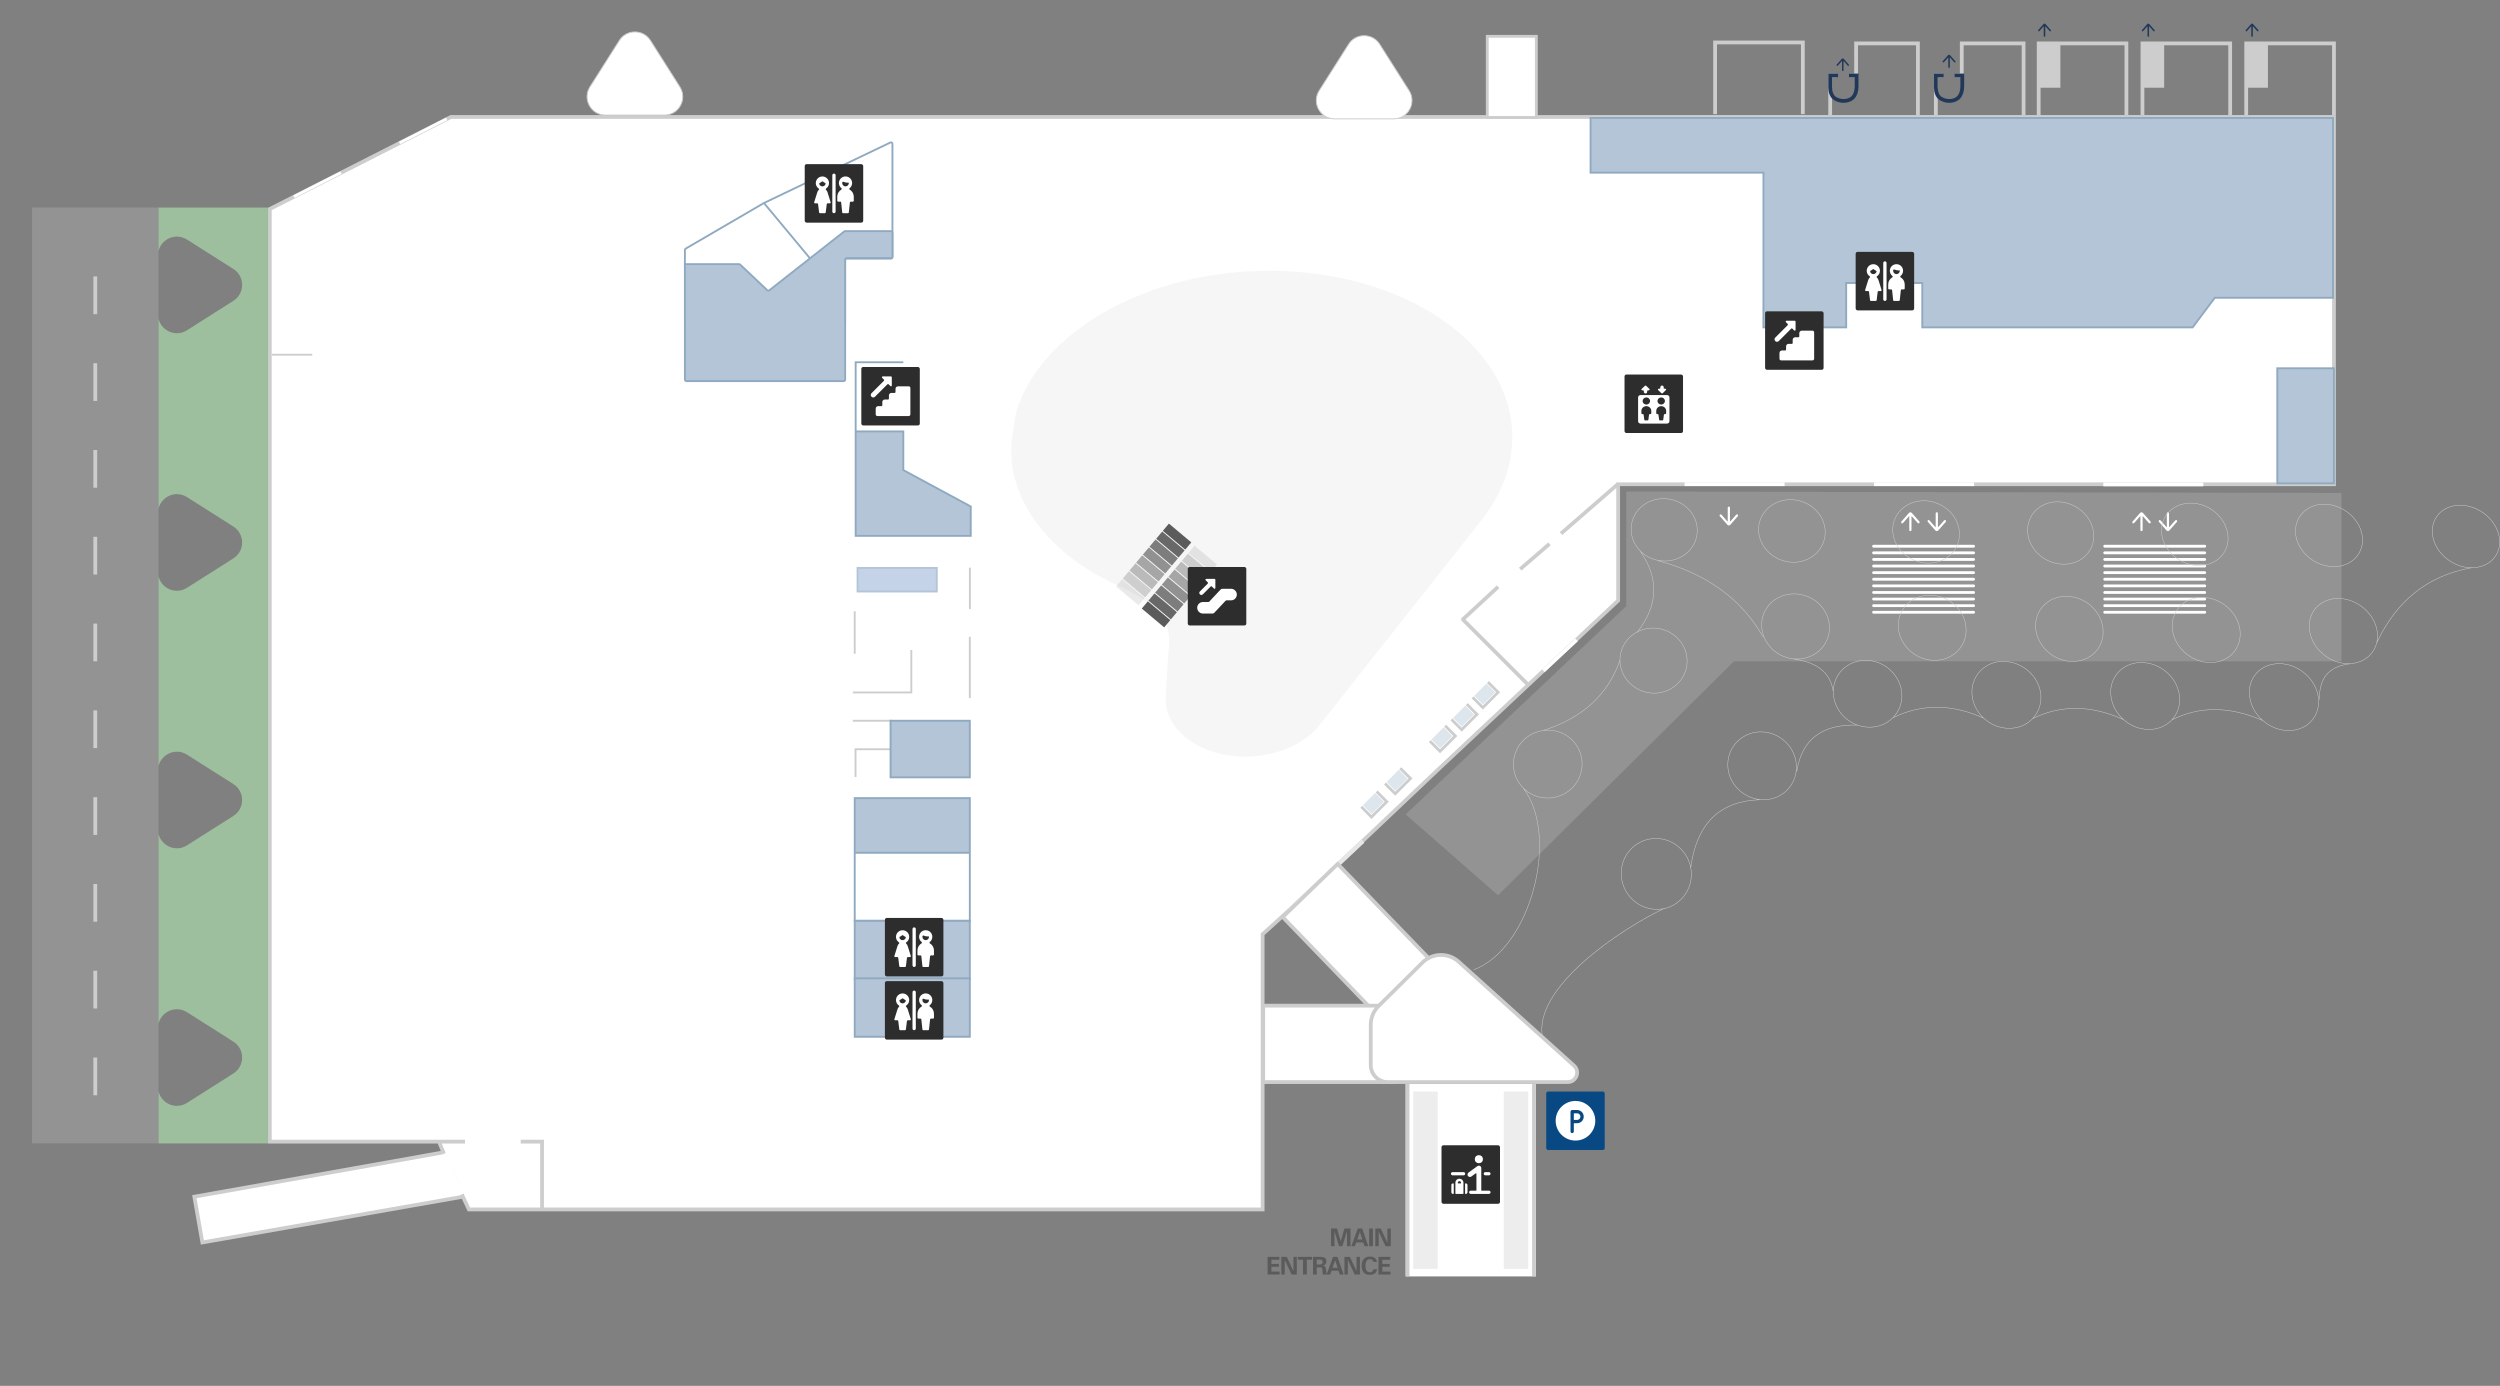 <svg width="2650" height="1469" viewBox="0 0 2650 1469" fill="none" xmlns="http://www.w3.org/2000/svg">
<rect x="0" y="0" width="2650" height="1469" fill="#808080" stroke="none"/>
<path d="M656.533 42.895C664.072 31.01 681.261 30.825 689.101 42.339L689.467 42.895L720.647 92.056C728.882 105.039 719.555 122 704.181 122H641.819C626.685 122 617.411 105.564 624.979 92.667L625.353 92.056L656.533 42.895Z" fill="white" stroke="#CDCDCD"/>
<path d="M286 221.537L477.909 124H2474V513.308H2336.32H2243.52H2151.09H2112.71H2024.38H1995.97H1855.6H1785.42H1715.23V636.598L1526.8 813.449L1441.89 893.878L1366.98 964.375L1338.37 990.3V1282H574.575H497.019L490.686 1268.5L214.5 1317L206 1268.5L470 1221.5L465.272 1210.11H286V377.097V221.537Z" fill="white"/>
<path d="M465.272 1210.11H286V377.097V221.537L477.909 124H2474V513.308H2336.32H2243.52H2151.09H2112.71H2024.38H1995.97H1855.6H1785.42H1715.23V636.598L1526.8 813.449L1441.89 893.878L1366.98 964.375L1338.37 990.3V1282H574.575M465.272 1210.11H492.92M465.272 1210.11L470 1221.5M574.575 1282H497.019L490.686 1268.5M574.575 1282V1210.11H551.963M470 1221.5L206 1268.5L214.5 1317L490.686 1268.5M470 1221.5L490.686 1268.5" stroke="#CDCDCD" stroke-width="4"/>
<path fill-rule="evenodd" clip-rule="evenodd" d="M1187.87 621.964C1187.87 622.231 1188.14 622.231 1188.4 622.231C1188.4 622.498 1188.4 622.498 1188.67 622.498C1204.41 629.71 1220.69 639.059 1230.02 651.079C1236.96 659.894 1239.09 668.709 1239.36 678.592C1239.36 683.668 1238.83 688.743 1238.29 693.818C1237.49 708.509 1236.43 722.934 1235.63 737.358C1235.63 737.625 1235.63 737.625 1235.63 737.892C1235.63 738.159 1235.63 738.159 1235.63 738.159C1233.49 773.151 1271.11 802 1319.93 802C1353.01 802 1383.69 788.377 1399.43 767.542C1399.7 767.008 1400.23 766.474 1400.77 765.939C1458.93 692.215 1515.75 620.361 1570.98 550.644C1592.32 523.131 1603.26 493.214 1603 462.495C1602.46 364.197 1487.21 287 1345.28 287C1216.42 287 1103.56 350.841 1077.15 436.585C1072.35 468 1071.35 466 1072.35 488.94C1078.22 542.63 1119.84 592.047 1187.87 621.964Z" fill="#F6F6F6"/>
<path d="M2229.5 513.5H2335.5" stroke="white" stroke-width="4"/>
<path d="M1686 183.049V125H2473V315.622H2347.71L2324.21 347H2037.6V299.933H1956.95V347H1869.24V183.049H1686Z" fill="#B3C5D6" stroke="#8FA9C0" stroke-width="2"/>
<path d="M311.499 208.5L361.474 183.032" stroke="white" stroke-width="3"/>
<path d="M423.499 151.5L473.474 126.032" stroke="white" stroke-width="3"/>
<rect x="2413.93" y="512.375" width="122" height="60" transform="rotate(-90 2413.93 512.375)" fill="#B3C5D6" stroke="#8FA9C0" stroke-width="2"/>
<path d="M1785.65 513.242H1891.65" stroke="white" stroke-width="4"/>
<path d="M1636 711L1671.17 678.207" stroke="white" stroke-width="4"/>
<path d="M1986.56 513.242L2092.56 513.242" stroke="white" stroke-width="4"/>
<path d="M1734.19 521L2482 522.566V701H1838L1587.92 949L1490 863.254L1723.87 642.5V521H1734.19Z" fill="#939393"/>
<path d="M2034.52 552.804L2026.47 543.667C2026.08 543.266 2025.56 543.027 2025 543C2024.44 543.028 2023.92 543.266 2023.53 543.667L2015.48 552.804C2015.2 553.119 2015.1 553.563 2015.24 553.967C2015.37 554.37 2015.71 554.67 2016.13 554.752C2016.55 554.833 2016.97 554.683 2017.25 554.36L2023.46 547.305C2023.52 547.24 2023.61 547.218 2023.69 547.249C2023.77 547.279 2023.82 547.357 2023.82 547.443V561.823C2023.82 562.473 2024.35 563 2025 563C2025.65 563 2026.18 562.473 2026.18 561.823V547.443C2026.18 547.357 2026.23 547.279 2026.31 547.248C2026.39 547.218 2026.49 547.241 2026.54 547.306L2032.75 554.36C2033.03 554.683 2033.45 554.833 2033.87 554.752C2034.29 554.67 2034.63 554.37 2034.76 553.967C2034.9 553.563 2034.8 553.119 2034.52 552.804Z" fill="white"/>
<path d="M2043.48 553.196L2051.53 562.333C2051.92 562.734 2052.44 562.973 2053 563C2053.56 562.972 2054.08 562.734 2054.47 562.333L2062.52 553.196C2062.8 552.881 2062.9 552.437 2062.76 552.033C2062.63 551.63 2062.29 551.33 2061.87 551.248C2061.45 551.167 2061.03 551.317 2060.75 551.64L2054.54 558.695C2054.48 558.76 2054.39 558.782 2054.31 558.751C2054.23 558.721 2054.18 558.643 2054.18 558.557L2054.18 544.178C2054.18 543.527 2053.65 543 2053 543C2052.35 543 2051.82 543.527 2051.82 544.178L2051.82 558.557C2051.82 558.643 2051.77 558.721 2051.69 558.752C2051.61 558.782 2051.51 558.759 2051.46 558.694L2045.25 551.64C2044.97 551.317 2044.55 551.167 2044.13 551.248C2043.71 551.33 2043.37 551.63 2043.24 552.033C2043.1 552.437 2043.2 552.881 2043.48 553.196Z" fill="white"/>
<path d="M1986 579H2092" stroke="white" stroke-width="3" stroke-linecap="round"/>
<path d="M1986 586H2092" stroke="white" stroke-width="3" stroke-linecap="round"/>
<path d="M1986 593H2092" stroke="white" stroke-width="3" stroke-linecap="round"/>
<path d="M1986 600H2092" stroke="white" stroke-width="3" stroke-linecap="round"/>
<path d="M1986 607H2092" stroke="white" stroke-width="3" stroke-linecap="round"/>
<path d="M1986 614H2092" stroke="white" stroke-width="3" stroke-linecap="round"/>
<path d="M1986 621H2092" stroke="white" stroke-width="3" stroke-linecap="round"/>
<path d="M1986 628H2092" stroke="white" stroke-width="3" stroke-linecap="round"/>
<path d="M1986 635H2092" stroke="white" stroke-width="3" stroke-linecap="round"/>
<path d="M1986 642H2092" stroke="white" stroke-width="3" stroke-linecap="round"/>
<path d="M1986 649H2092" stroke="white" stroke-width="3" stroke-linecap="round"/>
<path d="M2279.52 552.804L2271.47 543.667C2271.08 543.266 2270.56 543.027 2270 543C2269.44 543.028 2268.92 543.266 2268.53 543.667L2260.48 552.804C2260.2 553.119 2260.1 553.563 2260.24 553.967C2260.37 554.37 2260.71 554.67 2261.13 554.752C2261.55 554.833 2261.97 554.683 2262.25 554.36L2268.46 547.305C2268.52 547.24 2268.61 547.218 2268.69 547.249C2268.77 547.279 2268.82 547.357 2268.82 547.443V561.823C2268.82 562.473 2269.35 563 2270 563C2270.65 563 2271.18 562.473 2271.18 561.823V547.443C2271.18 547.357 2271.23 547.279 2271.31 547.248C2271.39 547.218 2271.49 547.241 2271.54 547.306L2277.75 554.36C2278.03 554.683 2278.45 554.833 2278.87 554.752C2279.29 554.67 2279.63 554.37 2279.76 553.967C2279.9 553.563 2279.8 553.119 2279.52 552.804Z" fill="white"/>
<path d="M2288.48 553.196L2296.53 562.333C2296.92 562.734 2297.44 562.973 2298 563C2298.56 562.972 2299.08 562.734 2299.47 562.333L2307.52 553.196C2307.8 552.881 2307.9 552.437 2307.76 552.033C2307.63 551.63 2307.29 551.33 2306.87 551.248C2306.45 551.167 2306.03 551.317 2305.75 551.64L2299.54 558.695C2299.48 558.76 2299.39 558.782 2299.31 558.751C2299.23 558.721 2299.18 558.643 2299.18 558.557L2299.18 544.178C2299.18 543.527 2298.65 543 2298 543C2297.35 543 2296.82 543.527 2296.82 544.178L2296.82 558.557C2296.82 558.643 2296.77 558.721 2296.69 558.752C2296.61 558.782 2296.51 558.759 2296.46 558.694L2290.25 551.64C2289.97 551.317 2289.55 551.167 2289.13 551.248C2288.71 551.33 2288.37 551.63 2288.24 552.033C2288.1 552.437 2288.2 552.881 2288.48 553.196Z" fill="white"/>
<path d="M2231 579H2337" stroke="white" stroke-width="3" stroke-linecap="round"/>
<path d="M2231 586H2337" stroke="white" stroke-width="3" stroke-linecap="round"/>
<path d="M2231 593H2337" stroke="white" stroke-width="3" stroke-linecap="round"/>
<path d="M2231 600H2337" stroke="white" stroke-width="3" stroke-linecap="round"/>
<path d="M2231 607H2337" stroke="white" stroke-width="3" stroke-linecap="round"/>
<path d="M2231 614H2337" stroke="white" stroke-width="3" stroke-linecap="round"/>
<path d="M2231 621H2337" stroke="white" stroke-width="3" stroke-linecap="round"/>
<path d="M2231 628H2337" stroke="white" stroke-width="3" stroke-linecap="round"/>
<path d="M2231 635H2337" stroke="white" stroke-width="3" stroke-linecap="round"/>
<path d="M2231 642H2337" stroke="white" stroke-width="3" stroke-linecap="round"/>
<path d="M2231 649H2337" stroke="white" stroke-width="3" stroke-linecap="round"/>
<path d="M1823.06 547.196L1831.1 556.333C1831.49 556.734 1832.02 556.973 1832.58 557C1833.13 556.972 1833.66 556.734 1834.05 556.333L1842.09 547.196C1842.38 546.881 1842.47 546.437 1842.34 546.033C1842.2 545.63 1841.86 545.33 1841.45 545.248C1841.03 545.167 1840.6 545.317 1840.33 545.64L1834.12 552.695C1834.06 552.76 1833.97 552.782 1833.89 552.751C1833.81 552.721 1833.75 552.643 1833.75 552.557L1833.75 538.178C1833.75 537.527 1833.23 537 1832.58 537C1831.92 537 1831.4 537.527 1831.4 538.178L1831.4 552.557C1831.4 552.643 1831.34 552.721 1831.26 552.752C1831.18 552.782 1831.09 552.759 1831.03 552.694L1824.83 545.64C1824.55 545.317 1824.12 545.167 1823.7 545.248C1823.29 545.33 1822.95 545.63 1822.81 546.033C1822.68 546.437 1822.77 546.881 1823.06 547.196Z" fill="white"/>
<path d="M1028.09 601.75V645.609" stroke="#CDCDCD" stroke-width="2"/>
<rect x="909" y="602" width="84" height="25" fill="#C4D3E8" stroke="#B3C5D6" stroke-width="2"/>
<path d="M906 648V693" stroke="#CDCDCD" stroke-width="2"/>
<path d="M1028 675V740" stroke="#CDCDCD" stroke-width="2"/>
<path d="M1715.06 513.07L1654.68 565.555" stroke="#CDCDCD" stroke-width="4"/>
<path d="M1642.46 576.508L1611.42 603.285" stroke="#CDCDCD" stroke-width="4"/>
<path d="M1588 622L1549.82 657.309" stroke="#CDCDCD" stroke-width="4"/>
<path d="M1620 726L1550 655.996" stroke="#CDCDCD" stroke-width="4"/>
<path d="M966 689V734H904" stroke="#CDCDCD" stroke-width="2"/>
<path d="M1561 739.203L1571.8 750.003L1588 733.803L1577.2 723.003" stroke="#CDCDCD" stroke-width="3"/>
<rect width="18.3" height="13.168" transform="matrix(0.707 -0.707 0.707 0.707 1562.67 737.547)" fill="#DDE5ED"/>
<path d="M1538.58 762.622L1549.38 773.422L1565.58 757.222L1554.78 746.422" stroke="#CDCDCD" stroke-width="3"/>
<rect width="18.3" height="13.168" transform="matrix(0.707 -0.707 0.707 0.707 1540.25 760.966)" fill="#DDE5ED"/>
<path d="M904 764L945 764L945 794.196M945 824L945 794.196M945 794.196L906.86 794.196L906.86 823.608" stroke="#CDCDCD" stroke-width="2"/>
<rect x="944" y="764" width="84" height="60" fill="#B3C5D6" stroke="#8FA9C0" stroke-width="2"/>
<path d="M1515.66 785.552L1526.46 796.352L1542.66 780.152L1531.86 769.352" stroke="#CDCDCD" stroke-width="3"/>
<rect width="18.3" height="13.168" transform="matrix(0.707 -0.707 0.707 0.707 1517.32 783.896)" fill="#DDE5ED"/>
<rect x="34" y="220" width="134" height="992" fill="#939393"/>
<path d="M1468.11 830.544L1478.91 841.344L1495.11 825.144L1484.31 814.344" stroke="#CDCDCD" stroke-width="3"/>
<rect width="18.3" height="13.168" transform="matrix(0.707 -0.707 0.707 0.707 1469.78 828.888)" fill="#DDE5ED"/>
<path d="M1443 855.203L1453.8 866.003L1470 849.803L1459.2 839.003" stroke="#CDCDCD" stroke-width="3"/>
<rect width="18.3" height="13.168" transform="matrix(0.707 -0.707 0.707 0.707 1444.67 853.547)" fill="#DDE5ED"/>
<path d="M906 846H1028V903.952H906V846Z" fill="#B3C5D6"/>
<path d="M1028 903.952V846H906V903.952M1028 903.952H906M1028 903.952V959.554V976H906V959.554V903.952" stroke="#8FA9C0" stroke-width="2"/>
<path d="M1366.13 965.357L1444.63 891.527" stroke="#E6E6E6" stroke-width="4.699"/>
<rect x="906" y="976.109" width="122" height="62" fill="#B3C5D6" stroke="#8FA9C0" stroke-width="2"/>
<rect x="906" y="1037" width="122" height="62" fill="#B3C5D6" stroke="#8FA9C0" stroke-width="2"/>
<rect x="913" y="389" width="62" height="62" rx="2" fill="#2D2D2D"/>
<path d="M965 411.25C965 410.284 964.216 409.5 963.25 409.5H951.875C950.425 409.5 949.25 410.675 949.25 412.125V415.625C949.25 416.108 948.858 416.5 948.375 416.5H944.875C943.425 416.5 942.25 417.675 942.25 419.125V422.625C942.25 423.108 941.858 423.5 941.375 423.5H937.875C936.425 423.5 935.25 424.675 935.25 426.125V429.625C935.25 430.108 934.858 430.5 934.375 430.5H930.875C929.425 430.5 928.25 431.675 928.25 433.125V439.25C928.25 440.216 929.034 441 930 441H963.25C964.216 441 965 440.216 965 439.25V411.25Z" fill="white"/>
<path d="M943.825 409.245C944.076 409.49 944.449 409.562 944.774 409.427C945.098 409.292 945.31 408.976 945.312 408.625V399.875C945.312 399.392 944.921 399 944.437 399H935.687C935.334 399.002 935.017 399.216 934.883 399.543C934.749 399.87 934.825 400.245 935.075 400.494L936.968 402.393C937.133 402.557 937.225 402.78 937.225 403.013C937.225 403.245 937.133 403.468 936.968 403.632L923.768 416.831C922.743 417.856 922.743 419.519 923.768 420.544C924.794 421.57 926.456 421.57 927.482 420.544L940.675 407.344C940.839 407.179 941.062 407.087 941.294 407.087C941.527 407.087 941.75 407.179 941.914 407.344L943.825 409.245Z" fill="white"/>
<rect x="1871" y="330" width="62" height="62" rx="2" fill="#2D2D2D"/>
<path d="M1923 352.25C1923 351.284 1922.22 350.5 1921.25 350.5H1909.88C1908.43 350.5 1907.25 351.675 1907.25 353.125V356.625C1907.25 357.108 1906.86 357.5 1906.38 357.5H1902.88C1901.43 357.5 1900.25 358.675 1900.25 360.125V363.625C1900.25 364.108 1899.86 364.5 1899.38 364.5H1895.88C1894.43 364.5 1893.25 365.675 1893.25 367.125V370.625C1893.25 371.108 1892.86 371.5 1892.38 371.5H1888.88C1887.43 371.5 1886.25 372.675 1886.25 374.125V380.25C1886.25 381.216 1887.03 382 1888 382H1921.25C1922.22 382 1923 381.216 1923 380.25V352.25Z" fill="white"/>
<path d="M1901.82 350.245C1902.08 350.49 1902.45 350.562 1902.77 350.427C1903.1 350.292 1903.31 349.976 1903.31 349.625V340.875C1903.31 340.392 1902.92 340 1902.44 340H1893.69C1893.33 340.002 1893.02 340.216 1892.88 340.543C1892.75 340.87 1892.82 341.245 1893.07 341.494L1894.97 343.393C1895.13 343.557 1895.23 343.78 1895.23 344.013C1895.23 344.245 1895.13 344.468 1894.97 344.632L1881.77 357.831C1880.74 358.856 1880.74 360.519 1881.77 361.544C1882.79 362.57 1884.46 362.57 1885.48 361.544L1898.67 348.344C1898.84 348.179 1899.06 348.087 1899.29 348.087C1899.53 348.087 1899.75 348.179 1899.91 348.344L1901.82 350.245Z" fill="white"/>
<line x1="331" y1="376" x2="288" y2="376" stroke="#CDCDCD" stroke-width="2"/>
<path d="M809.786 215.19L726.778 263.574C726.296 263.855 726 264.37 726 264.928V291.858L726 342.434C726 343.299 726.701 344 727.566 344H894.27C895.135 344 895.836 343.299 895.836 342.434V275.664C895.836 274.798 896.538 274.097 897.403 274.097H944.434C945.299 274.097 946 273.396 946 272.531V152.486C946 151.334 944.797 150.576 943.758 151.073L809.786 215.19ZM809.786 215.19L858.784 274.097" stroke="#8FA9C0" stroke-width="2"/>
<rect x="853" y="174" width="62" height="62" rx="2" fill="#2D2D2D"/>
<path d="M871.749 187.055C874.828 187.055 877.545 189.067 878.444 192.012C879.343 194.957 878.211 198.143 875.656 199.862C875.433 200.012 875.291 200.256 875.271 200.524C875.251 200.793 875.356 201.055 875.555 201.236C876.291 201.904 876.834 202.757 877.13 203.705L880.46 214.364C880.543 214.63 880.495 214.919 880.33 215.144C880.165 215.368 879.904 215.5 879.626 215.5H877.247C876.803 215.497 876.427 215.826 876.372 216.267L875.251 225.235C875.195 225.675 874.819 226.003 874.376 226H869.126C868.682 226.004 868.306 225.675 868.251 225.235L867.142 216.267C867.087 215.826 866.711 215.497 866.267 215.5H863.876C863.598 215.499 863.337 215.367 863.173 215.143C863.008 214.918 862.96 214.63 863.043 214.364L866.368 203.705C866.664 202.757 867.207 201.904 867.942 201.236C868.141 201.055 868.246 200.793 868.226 200.524C868.206 200.256 868.064 200.012 867.84 199.862C865.286 198.143 864.155 194.957 865.053 192.012C865.952 189.067 868.67 187.055 871.749 187.055ZM872.341 192.479C872.007 192.174 871.495 192.174 871.161 192.479C870.484 193.093 869.709 193.591 868.87 193.953C868.473 194.127 868.263 194.565 868.377 194.983C868.788 196.505 870.168 197.562 871.744 197.562C873.319 197.561 874.699 196.504 875.11 194.983C875.224 194.565 875.014 194.127 874.617 193.953C873.783 193.59 873.014 193.093 872.341 192.479Z" fill="white"/>
<path d="M884 184C883.034 184 882.25 184.784 882.25 185.75V224.25C882.25 225.216 883.034 226 884 226C884.966 226 885.75 225.216 885.75 224.25V185.75C885.75 184.784 884.966 184 884 184Z" fill="white"/>
<path d="M896.25 187.022C899.235 187.022 901.892 188.916 902.866 191.738C903.84 194.56 902.919 197.689 900.569 199.531C900.341 199.71 900.217 199.99 900.236 200.279C900.256 200.568 900.417 200.828 900.667 200.975C903.347 202.533 904.997 205.399 905 208.5V212.875C905 213.358 904.608 213.75 904.125 213.75H901.77C901.32 213.747 900.942 214.086 900.895 214.532L899.75 225.22C899.701 225.666 899.324 226.003 898.875 226H893.625C893.176 226.003 892.799 225.666 892.75 225.22L891.616 214.532C891.569 214.086 891.19 213.748 890.741 213.75H888.375C887.892 213.75 887.5 213.358 887.5 212.875V208.5C887.503 205.399 889.153 202.533 891.833 200.975C892.083 200.828 892.244 200.568 892.264 200.279C892.283 199.99 892.159 199.71 891.931 199.531C889.581 197.689 888.66 194.56 889.634 191.738C890.608 188.916 893.265 187.022 896.25 187.022ZM894.066 192.697C893.828 192.585 893.55 192.586 893.312 192.701C893.075 192.816 892.901 193.032 892.841 193.289C892.78 193.542 892.75 193.802 892.75 194.062C892.75 195.995 894.317 197.562 896.25 197.562C898.183 197.562 899.75 195.995 899.75 194.062C899.752 193.925 899.696 193.793 899.596 193.698C899.492 193.605 899.354 193.56 899.216 193.574C898.911 193.607 898.605 193.624 898.299 193.625C896.837 193.626 895.393 193.309 894.066 192.697Z" fill="white"/>
<rect x="1967" y="267" width="62" height="62" rx="2" fill="#2D2D2D"/>
<path d="M1985.75 280.055C1988.83 280.055 1991.55 282.067 1992.44 285.012C1993.34 287.957 1992.21 291.143 1989.66 292.862C1989.43 293.012 1989.29 293.256 1989.27 293.524C1989.25 293.793 1989.36 294.055 1989.56 294.236C1990.29 294.904 1990.83 295.757 1991.13 296.705L1994.46 307.364C1994.54 307.63 1994.49 307.919 1994.33 308.144C1994.17 308.368 1993.9 308.5 1993.63 308.5H1991.25C1990.8 308.497 1990.43 308.826 1990.37 309.267L1989.25 318.235C1989.19 318.675 1988.82 319.003 1988.38 319H1983.13C1982.68 319.004 1982.31 318.675 1982.25 318.235L1981.14 309.267C1981.09 308.826 1980.71 308.497 1980.27 308.5H1977.88C1977.6 308.499 1977.34 308.367 1977.17 308.143C1977.01 307.918 1976.96 307.63 1977.04 307.364L1980.37 296.705C1980.66 295.757 1981.21 294.904 1981.94 294.236C1982.14 294.055 1982.25 293.793 1982.23 293.524C1982.21 293.256 1982.06 293.012 1981.84 292.862C1979.29 291.143 1978.15 287.957 1979.05 285.012C1979.95 282.067 1982.67 280.055 1985.75 280.055ZM1986.34 285.479C1986.01 285.174 1985.5 285.174 1985.16 285.479C1984.48 286.093 1983.71 286.591 1982.87 286.953C1982.47 287.127 1982.26 287.565 1982.38 287.983C1982.79 289.505 1984.17 290.562 1985.74 290.562C1987.32 290.561 1988.7 289.504 1989.11 287.983C1989.22 287.565 1989.01 287.127 1988.62 286.953C1987.78 286.59 1987.01 286.093 1986.34 285.479Z" fill="white"/>
<path d="M1998 277C1997.03 277 1996.25 277.784 1996.25 278.75V317.25C1996.25 318.216 1997.03 319 1998 319C1998.97 319 1999.75 318.216 1999.75 317.25V278.75C1999.75 277.784 1998.97 277 1998 277Z" fill="white"/>
<path d="M2010.25 280.022C2013.24 280.022 2015.89 281.916 2016.87 284.738C2017.84 287.56 2016.92 290.689 2014.57 292.531C2014.34 292.71 2014.22 292.99 2014.24 293.279C2014.26 293.568 2014.42 293.828 2014.67 293.975C2017.35 295.533 2019 298.399 2019 301.5V305.875C2019 306.358 2018.61 306.75 2018.12 306.75H2015.77C2015.32 306.747 2014.94 307.086 2014.89 307.532L2013.75 318.22C2013.7 318.666 2013.32 319.003 2012.88 319H2007.62C2007.18 319.003 2006.8 318.666 2006.75 318.22L2005.62 307.532C2005.57 307.086 2005.19 306.748 2004.74 306.75H2002.38C2001.89 306.75 2001.5 306.358 2001.5 305.875V301.5C2001.5 298.399 2003.15 295.533 2005.83 293.975C2006.08 293.828 2006.24 293.568 2006.26 293.279C2006.28 292.99 2006.16 292.71 2005.93 292.531C2003.58 290.689 2002.66 287.56 2003.63 284.738C2004.61 281.916 2007.26 280.022 2010.25 280.022ZM2008.07 285.697C2007.83 285.585 2007.55 285.586 2007.31 285.701C2007.07 285.816 2006.9 286.032 2006.84 286.289C2006.78 286.542 2006.75 286.802 2006.75 287.062C2006.75 288.995 2008.32 290.562 2010.25 290.562C2012.18 290.562 2013.75 288.995 2013.75 287.062C2013.75 286.925 2013.7 286.793 2013.6 286.698C2013.49 286.605 2013.35 286.56 2013.22 286.574C2012.91 286.607 2012.61 286.624 2012.3 286.625C2010.84 286.626 2009.39 286.309 2008.07 285.697Z" fill="white"/>
<rect x="938" y="1040" width="62" height="62" rx="2" fill="#2D2D2D"/>
<path d="M956.749 1053.05C959.828 1053.05 962.545 1055.07 963.444 1058.01C964.343 1060.96 963.211 1064.14 960.656 1065.86C960.433 1066.01 960.291 1066.26 960.271 1066.52C960.251 1066.79 960.356 1067.06 960.555 1067.24C961.291 1067.9 961.834 1068.76 962.13 1069.71L965.46 1080.36C965.543 1080.63 965.495 1080.92 965.33 1081.14C965.165 1081.37 964.904 1081.5 964.626 1081.5H962.247C961.803 1081.5 961.427 1081.83 961.372 1082.27L960.251 1091.24C960.195 1091.68 959.819 1092 959.376 1092H954.126C953.682 1092 953.306 1091.68 953.251 1091.24L952.142 1082.27C952.087 1081.83 951.711 1081.5 951.267 1081.5H948.876C948.598 1081.5 948.337 1081.37 948.173 1081.14C948.008 1080.92 947.96 1080.63 948.043 1080.36L951.368 1069.71C951.664 1068.76 952.207 1067.9 952.942 1067.24C953.141 1067.06 953.246 1066.79 953.226 1066.52C953.206 1066.26 953.064 1066.01 952.84 1065.86C950.286 1064.14 949.155 1060.96 950.053 1058.01C950.952 1055.07 953.67 1053.05 956.749 1053.05ZM957.341 1058.48C957.007 1058.17 956.495 1058.17 956.161 1058.48C955.484 1059.09 954.709 1059.59 953.87 1059.95C953.473 1060.13 953.263 1060.57 953.377 1060.98C953.788 1062.5 955.168 1063.56 956.744 1063.56C958.319 1063.56 959.699 1062.5 960.11 1060.98C960.224 1060.57 960.014 1060.13 959.617 1059.95C958.783 1059.59 958.014 1059.09 957.341 1058.48Z" fill="white"/>
<path d="M969 1050C968.034 1050 967.25 1050.78 967.25 1051.75V1090.25C967.25 1091.22 968.034 1092 969 1092C969.966 1092 970.75 1091.22 970.75 1090.25V1051.75C970.75 1050.78 969.966 1050 969 1050Z" fill="white"/>
<path d="M981.25 1053.02C984.235 1053.02 986.892 1054.92 987.866 1057.74C988.84 1060.56 987.919 1063.69 985.569 1065.53C985.341 1065.71 985.217 1065.99 985.236 1066.28C985.256 1066.57 985.417 1066.83 985.667 1066.97C988.347 1068.53 989.997 1071.4 990 1074.5V1078.88C990 1079.36 989.608 1079.75 989.125 1079.75H986.77C986.32 1079.75 985.942 1080.09 985.895 1080.53L984.75 1091.22C984.701 1091.67 984.324 1092 983.875 1092H978.625C978.176 1092 977.799 1091.67 977.75 1091.22L976.616 1080.53C976.569 1080.09 976.19 1079.75 975.741 1079.75H973.375C972.892 1079.75 972.5 1079.36 972.5 1078.88V1074.5C972.503 1071.4 974.153 1068.53 976.833 1066.97C977.083 1066.83 977.244 1066.57 977.264 1066.28C977.283 1065.99 977.159 1065.71 976.931 1065.53C974.581 1063.69 973.66 1060.56 974.634 1057.74C975.608 1054.92 978.265 1053.02 981.25 1053.02ZM979.066 1058.7C978.828 1058.58 978.55 1058.59 978.312 1058.7C978.075 1058.82 977.901 1059.03 977.841 1059.29C977.78 1059.54 977.75 1059.8 977.75 1060.06C977.75 1062 979.317 1063.56 981.25 1063.56C983.183 1063.56 984.75 1062 984.75 1060.06C984.752 1059.92 984.696 1059.79 984.596 1059.7C984.492 1059.61 984.354 1059.56 984.216 1059.57C983.911 1059.61 983.605 1059.62 983.299 1059.62C981.837 1059.63 980.393 1059.31 979.066 1058.7Z" fill="white"/>
<rect x="938" y="973" width="62" height="62" rx="2" fill="#2D2D2D"/>
<path d="M956.749 986.055C959.828 986.055 962.545 988.067 963.444 991.012C964.343 993.957 963.211 997.143 960.656 998.862C960.433 999.012 960.291 999.256 960.271 999.524C960.251 999.793 960.356 1000.06 960.555 1000.24C961.291 1000.9 961.834 1001.76 962.13 1002.71L965.46 1013.36C965.543 1013.63 965.495 1013.92 965.33 1014.14C965.165 1014.37 964.904 1014.5 964.626 1014.5H962.247C961.803 1014.5 961.427 1014.83 961.372 1015.27L960.251 1024.24C960.195 1024.68 959.819 1025 959.376 1025H954.126C953.682 1025 953.306 1024.68 953.251 1024.24L952.142 1015.27C952.087 1014.83 951.711 1014.5 951.267 1014.5H948.876C948.598 1014.5 948.337 1014.37 948.173 1014.14C948.008 1013.92 947.96 1013.63 948.043 1013.36L951.368 1002.71C951.664 1001.76 952.207 1000.9 952.942 1000.24C953.141 1000.06 953.246 999.793 953.226 999.524C953.206 999.256 953.064 999.012 952.84 998.862C950.286 997.143 949.155 993.957 950.053 991.012C950.952 988.067 953.67 986.055 956.749 986.055ZM957.341 991.479C957.007 991.174 956.495 991.174 956.161 991.479C955.484 992.093 954.709 992.591 953.87 992.953C953.473 993.127 953.263 993.565 953.377 993.983C953.788 995.505 955.168 996.562 956.744 996.562C958.319 996.561 959.699 995.504 960.11 993.983C960.224 993.565 960.014 993.127 959.617 992.953C958.783 992.59 958.014 992.093 957.341 991.479Z" fill="white"/>
<path d="M969 983C968.034 983 967.25 983.784 967.25 984.75V1023.25C967.25 1024.22 968.034 1025 969 1025C969.966 1025 970.75 1024.22 970.75 1023.25V984.75C970.75 983.784 969.966 983 969 983Z" fill="white"/>
<path d="M981.25 986.022C984.235 986.022 986.892 987.916 987.866 990.738C988.84 993.56 987.919 996.689 985.569 998.531C985.341 998.71 985.217 998.99 985.236 999.279C985.256 999.568 985.417 999.828 985.667 999.975C988.347 1001.53 989.997 1004.4 990 1007.5V1011.88C990 1012.36 989.608 1012.75 989.125 1012.75H986.77C986.32 1012.75 985.942 1013.09 985.895 1013.53L984.75 1024.22C984.701 1024.67 984.324 1025 983.875 1025H978.625C978.176 1025 977.799 1024.67 977.75 1024.22L976.616 1013.53C976.569 1013.09 976.19 1012.75 975.741 1012.75H973.375C972.892 1012.75 972.5 1012.36 972.5 1011.88V1007.5C972.503 1004.4 974.153 1001.53 976.833 999.975C977.083 999.828 977.244 999.568 977.264 999.279C977.283 998.99 977.159 998.71 976.931 998.531C974.581 996.689 973.66 993.56 974.634 990.738C975.608 987.916 978.265 986.022 981.25 986.022ZM979.066 991.697C978.828 991.585 978.55 991.586 978.312 991.701C978.075 991.816 977.901 992.032 977.841 992.289C977.78 992.542 977.75 992.802 977.75 993.062C977.75 994.995 979.317 996.562 981.25 996.562C983.183 996.562 984.75 994.995 984.75 993.062C984.752 992.925 984.696 992.793 984.596 992.698C984.492 992.605 984.354 992.56 984.216 992.574C983.911 992.607 983.605 992.624 983.299 992.625C981.837 992.626 980.393 992.309 979.066 991.697Z" fill="white"/>
<path d="M1082.69 1227.12C1082.69 1227.47 1082.55 1227.81 1082.3 1228.05C1082.06 1228.3 1081.72 1228.44 1081.38 1228.44H1044.62C1044.28 1228.44 1043.94 1228.3 1043.7 1228.05C1043.45 1227.81 1043.31 1227.47 1043.31 1227.12C1043.31 1226.78 1043.45 1226.44 1043.7 1226.2C1043.94 1225.95 1044.28 1225.81 1044.62 1225.81H1081.38C1081.72 1225.81 1082.06 1225.95 1082.3 1226.2C1082.55 1226.44 1082.69 1226.78 1082.69 1227.12ZM1044.67 1209.11C1044.6 1208.83 1044.61 1208.54 1044.71 1208.27C1044.82 1208.01 1045.01 1207.78 1045.25 1207.63L1062.31 1197.13C1062.52 1197 1062.76 1196.94 1063 1196.94C1063.24 1196.94 1063.48 1197 1063.69 1197.13L1080.75 1207.63C1080.99 1207.78 1081.18 1208.01 1081.29 1208.27C1081.39 1208.54 1081.4 1208.83 1081.33 1209.11C1081.25 1209.38 1081.08 1209.62 1080.85 1209.8C1080.63 1209.97 1080.35 1210.06 1080.06 1210.06H1076.12V1220.56H1078.75C1079.1 1220.56 1079.43 1220.7 1079.68 1220.95C1079.92 1221.19 1080.06 1221.53 1080.06 1221.88C1080.06 1222.22 1079.92 1222.56 1079.68 1222.8C1079.43 1223.05 1079.1 1223.19 1078.75 1223.19H1047.25C1046.9 1223.19 1046.57 1223.05 1046.32 1222.8C1046.08 1222.56 1045.94 1222.22 1045.94 1221.88C1045.94 1221.53 1046.08 1221.19 1046.32 1220.95C1046.57 1220.7 1046.9 1220.56 1047.25 1220.56H1049.88V1210.06H1045.94C1045.65 1210.06 1045.37 1209.97 1045.15 1209.8C1044.92 1209.62 1044.75 1209.38 1044.67 1209.11ZM1065.62 1219.25C1065.62 1219.6 1065.76 1219.93 1066.01 1220.18C1066.26 1220.42 1066.59 1220.56 1066.94 1220.56C1067.29 1220.56 1067.62 1220.42 1067.87 1220.18C1068.11 1219.93 1068.25 1219.6 1068.25 1219.25V1211.38C1068.25 1211.03 1068.11 1210.69 1067.87 1210.45C1067.62 1210.2 1067.29 1210.06 1066.94 1210.06C1066.59 1210.06 1066.26 1210.2 1066.01 1210.45C1065.76 1210.69 1065.62 1211.03 1065.62 1211.38V1219.25ZM1057.75 1219.25C1057.75 1219.6 1057.89 1219.93 1058.13 1220.18C1058.38 1220.42 1058.71 1220.56 1059.06 1220.56C1059.41 1220.56 1059.74 1220.42 1059.99 1220.18C1060.24 1219.93 1060.38 1219.6 1060.38 1219.25V1211.38C1060.38 1211.03 1060.24 1210.69 1059.99 1210.45C1059.74 1210.2 1059.41 1210.06 1059.06 1210.06C1058.71 1210.06 1058.38 1210.2 1058.13 1210.45C1057.89 1210.69 1057.75 1211.03 1057.75 1211.38V1219.25Z" fill="white"/>
<path d="M2072.66 64.863L2067.03 58.467C2066.76 58.186 2066.39 58.019 2066 58C2065.61 58.019 2065.24 58.186 2064.97 58.467L2059.34 64.863C2059.14 65.083 2059.07 65.394 2059.16 65.677C2059.26 65.959 2059.5 66.169 2059.79 66.226C2060.08 66.283 2060.38 66.178 2060.57 65.952L2064.92 61.014C2064.96 60.968 2065.02 60.952 2065.08 60.974C2065.14 60.995 2065.18 61.05 2065.18 61.11V71.176C2065.18 71.631 2065.54 72 2066 72C2066.45 72 2066.82 71.631 2066.82 71.176V61.11C2066.82 61.05 2066.86 60.995 2066.92 60.974C2066.97 60.952 2067.04 60.968 2067.08 61.014L2071.42 65.952C2071.62 66.178 2071.92 66.283 2072.21 66.226C2072.5 66.169 2072.74 65.959 2072.83 65.677C2072.93 65.394 2072.86 65.083 2072.66 64.863Z" fill="#213859"/>
<path d="M2052 122V80H2059.97M2145 122V46H2098.5H2079.46V80H2072.37" stroke="#CDCDCD" stroke-width="4"/>
<path d="M2071.93 80H2080C2080 81.525 2080 85.381 2080 91.126C2080 96.719 2078.44 102.768 2073.44 105.289C2067.9 108.087 2062.03 107.137 2057.63 104.712C2053.31 102.334 2052 97.133 2052 92.204V80H2060.3" stroke="#213859" stroke-width="4"/>
<path d="M1818 121V45H1911V121" stroke="#CDCDCD" stroke-width="4"/>
<path d="M1959.75 68.514L1954.33 62.348C1954.06 62.078 1953.71 61.917 1953.33 61.898C1952.96 61.917 1952.6 62.078 1952.34 62.348L1946.91 68.514C1946.72 68.727 1946.65 69.026 1946.74 69.299C1946.83 69.571 1947.06 69.773 1947.35 69.828C1947.63 69.883 1947.92 69.782 1948.1 69.564L1952.29 64.803C1952.33 64.76 1952.39 64.745 1952.45 64.765C1952.5 64.786 1952.54 64.838 1952.54 64.897V74.6C1952.54 75.038 1952.89 75.394 1953.33 75.394C1953.77 75.394 1954.13 75.038 1954.13 74.6V64.897C1954.13 64.838 1954.16 64.786 1954.22 64.765C1954.27 64.744 1954.33 64.76 1954.37 64.804L1958.56 69.564C1958.75 69.782 1959.04 69.883 1959.32 69.828C1959.6 69.773 1959.83 69.571 1959.92 69.299C1960.01 69.026 1959.95 68.727 1959.75 68.514Z" fill="#213859"/>
<path d="M1940 122V80H1947.97M2033 122V46H1986.5H1967.46V80H1960.37" stroke="#CDCDCD" stroke-width="4"/>
<path d="M1959.93 80H1968C1968 81.525 1968 85.381 1968 91.126C1968 96.719 1966.44 102.768 1961.44 105.289C1955.9 108.087 1950.03 107.137 1945.63 104.712C1941.31 102.334 1940 97.133 1940 92.204V80H1948.3" stroke="#213859" stroke-width="4"/>
<path d="M2161 122V46H2254V122" stroke="#CDCDCD" stroke-width="4"/>
<rect x="2160" y="45" width="24" height="47.996" fill="#CDCDCD"/>
<path d="M2173.84 31.862L2168.21 25.467C2167.94 25.186 2167.57 25.019 2167.18 25C2166.79 25.019 2166.42 25.186 2166.15 25.467L2160.52 31.862C2160.32 32.083 2160.25 32.394 2160.34 32.676C2160.44 32.958 2160.68 33.168 2160.97 33.225C2161.26 33.282 2161.56 33.178 2161.75 32.951L2166.1 28.013C2166.14 27.968 2166.2 27.952 2166.26 27.974C2166.32 27.995 2166.35 28.049 2166.35 28.11V38.175C2166.35 38.63 2166.72 38.999 2167.18 38.999C2167.63 38.999 2168 38.63 2168 38.175V28.11C2168 28.049 2168.04 27.995 2168.1 27.974C2168.15 27.952 2168.22 27.968 2168.26 28.014L2172.6 32.951C2172.8 33.178 2173.1 33.282 2173.39 33.225C2173.68 33.168 2173.92 32.958 2174.01 32.676C2174.11 32.394 2174.04 32.083 2173.84 31.862Z" fill="#213859"/>
<path d="M2271 122V46H2364V122" stroke="#CDCDCD" stroke-width="4"/>
<rect x="2270" y="45" width="24" height="47.996" fill="#CDCDCD"/>
<path d="M2283.84 31.862L2278.21 25.467C2277.94 25.186 2277.57 25.019 2277.18 25C2276.79 25.019 2276.42 25.186 2276.15 25.467L2270.52 31.862C2270.32 32.083 2270.25 32.394 2270.34 32.676C2270.44 32.958 2270.68 33.168 2270.97 33.225C2271.26 33.282 2271.56 33.178 2271.75 32.951L2276.1 28.013C2276.14 27.968 2276.2 27.952 2276.26 27.974C2276.32 27.995 2276.35 28.049 2276.35 28.11V38.175C2276.35 38.63 2276.72 38.999 2277.18 38.999C2277.63 38.999 2278 38.63 2278 38.175V28.11C2278 28.049 2278.04 27.995 2278.1 27.974C2278.15 27.952 2278.22 27.968 2278.26 28.014L2282.6 32.951C2282.8 33.178 2283.1 33.282 2283.39 33.225C2283.68 33.168 2283.92 32.958 2284.01 32.676C2284.11 32.394 2284.04 32.083 2283.84 31.862Z" fill="#213859"/>
<path d="M2381 122V46H2474V122" stroke="#CDCDCD" stroke-width="4"/>
<rect x="2380" y="45" width="24" height="47.996" fill="#CDCDCD"/>
<path d="M2393.84 31.862L2388.21 25.467C2387.94 25.186 2387.57 25.019 2387.18 25C2386.79 25.019 2386.42 25.186 2386.15 25.467L2380.52 31.862C2380.32 32.083 2380.25 32.394 2380.34 32.676C2380.44 32.958 2380.68 33.168 2380.97 33.225C2381.26 33.282 2381.56 33.178 2381.75 32.951L2386.1 28.013C2386.14 27.968 2386.2 27.952 2386.26 27.974C2386.32 27.995 2386.35 28.049 2386.35 28.11V38.175C2386.35 38.63 2386.72 38.999 2387.18 38.999C2387.63 38.999 2388 38.63 2388 38.175V28.11C2388 28.049 2388.04 27.995 2388.1 27.974C2388.15 27.952 2388.22 27.968 2388.26 28.014L2392.6 32.951C2392.8 33.178 2393.1 33.282 2393.39 33.225C2393.68 33.168 2393.92 32.958 2394.01 32.676C2394.11 32.394 2394.04 32.083 2393.84 31.862Z" fill="#213859"/>
<rect width="31" height="10.002" transform="matrix(-0.766 -0.643 0.643 -0.766 1234.03 665)" fill="#5B5B5B"/>
<rect opacity="0.7" width="31" height="10.002" transform="matrix(-0.766 -0.643 0.643 -0.766 1241.1 656.573)" fill="#2D2D2D"/>
<rect opacity="0.6" width="31" height="10.002" transform="matrix(-0.766 -0.643 0.643 -0.766 1248.18 648.147)" fill="#2D2D2D"/>
<rect opacity="0.5" width="31" height="10.002" transform="matrix(-0.766 -0.643 0.643 -0.766 1255.25 639.721)" fill="#2D2D2D"/>
<rect opacity="0.4" width="31" height="10.002" transform="matrix(-0.766 -0.643 0.643 -0.766 1262.33 631.294)" fill="#2D2D2D"/>
<rect opacity="0.3" width="31" height="10.002" transform="matrix(-0.766 -0.643 0.643 -0.766 1269.4 622.867)" fill="#2D2D2D"/>
<rect opacity="0.2" width="31" height="10.002" transform="matrix(-0.766 -0.643 0.643 -0.766 1276.48 614.441)" fill="#2D2D2D"/>
<rect opacity="0.1" width="31" height="10.002" transform="matrix(-0.766 -0.643 0.643 -0.766 1283.55 606.015)" fill="#2D2D2D"/>
<rect width="31" height="10.002" transform="matrix(0.766 0.643 -0.643 0.766 1239.03 555)" fill="#5B5B5B"/>
<rect opacity="0.7" width="31" height="10.002" transform="matrix(0.766 0.643 -0.643 0.766 1231.96 563.427)" fill="#2D2D2D"/>
<rect opacity="0.6" width="31" height="10.002" transform="matrix(0.766 0.643 -0.643 0.766 1224.88 571.853)" fill="#2D2D2D"/>
<rect opacity="0.5" width="31" height="10.002" transform="matrix(0.766 0.643 -0.643 0.766 1217.81 580.279)" fill="#2D2D2D"/>
<rect opacity="0.4" width="31" height="10.002" transform="matrix(0.766 0.643 -0.643 0.766 1210.73 588.706)" fill="#2D2D2D"/>
<rect opacity="0.3" width="31" height="10.002" transform="matrix(0.766 0.643 -0.643 0.766 1203.66 597.133)" fill="#2D2D2D"/>
<rect opacity="0.2" width="31" height="10.002" transform="matrix(0.766 0.643 -0.643 0.766 1196.58 605.559)" fill="#2D2D2D"/>
<rect opacity="0.1" width="31" height="10.002" transform="matrix(0.766 0.643 -0.643 0.766 1189.51 613.985)" fill="#2D2D2D"/>
<rect x="1259.04" y="601" width="62.035" height="62" rx="2" fill="#2D2D2D"/>
<path d="M1304.92 624.125H1295.71C1294.98 624.126 1294.29 624.426 1293.79 624.956L1281.7 637.849C1281.54 638.025 1281.31 638.125 1281.07 638.125H1275.17C1271.78 638.125 1269.04 640.867 1269.04 644.25C1269.04 647.633 1271.78 650.375 1275.17 650.375H1285.25C1285.98 650.374 1286.67 650.074 1287.16 649.544L1299.25 636.651C1299.42 636.475 1299.65 636.375 1299.89 636.375H1304.92C1308.3 636.375 1311.04 633.633 1311.04 630.25C1311.04 626.867 1308.3 624.125 1304.92 624.125V624.125Z" fill="white"/>
<path d="M1274.96 630.047L1283.35 621.659C1283.69 621.318 1284.25 621.318 1284.59 621.659L1286.8 623.87C1287.05 624.12 1287.42 624.196 1287.75 624.06C1288.08 623.924 1288.29 623.604 1288.29 623.25V614.5C1288.29 614.017 1287.9 613.625 1287.42 613.625H1278.67C1278.31 613.624 1277.99 613.838 1277.86 614.165C1277.72 614.492 1277.8 614.869 1278.05 615.12L1280.26 617.328C1280.6 617.67 1280.6 618.224 1280.26 618.565L1271.87 626.953C1271.04 627.811 1271.05 629.175 1271.9 630.019C1272.74 630.864 1274.11 630.876 1274.96 630.047Z" fill="white"/>
<rect x="1639" y="1157" width="62" height="62" rx="2" fill="#084983"/>
<path d="M1671.75 1180.12H1668.69C1668.45 1180.12 1668.25 1180.32 1668.25 1180.56V1186.69C1668.25 1186.93 1668.45 1187.12 1668.69 1187.12H1671.75C1673.68 1187.12 1675.25 1185.56 1675.25 1183.62C1675.25 1181.69 1673.68 1180.12 1671.75 1180.12Z" fill="white"/>
<path d="M1670 1167C1681.59 1167.01 1690.99 1176.41 1691 1188C1691 1199.6 1681.6 1209 1670 1209C1658.4 1209 1649 1199.6 1649 1188C1649 1176.4 1658.4 1167 1670 1167ZM1666.5 1176.62C1665.53 1176.62 1664.75 1177.41 1664.75 1178.38V1199.38C1664.75 1200.34 1665.53 1201.12 1666.5 1201.12C1667.47 1201.12 1668.25 1200.34 1668.25 1199.38V1191.06C1668.25 1190.82 1668.45 1190.62 1668.69 1190.62H1671.75C1675.62 1190.62 1678.75 1187.49 1678.75 1183.62C1678.75 1179.76 1675.62 1176.62 1671.75 1176.62H1666.5Z" fill="white"/>
<path d="M1628.5 38.5V124.5H1576.5V38.5H1628.5Z" fill="white" stroke="#CDCDCD" stroke-width="3"/>
<path d="M907 568L907 457.276L957.516 457.276L957.516 498.278L1029 536.881L1029 568L907 568Z" fill="#B3C5D6"/>
<path d="M957.516 384L907 384L907 457.276M907 457.276L907 568L1029 568L1029 536.881L957.516 498.278L957.516 457.276L907 457.276Z" stroke="#8FA9C0" stroke-width="2"/>
<path d="M1410.92 1321V1302.27H1417.24L1421.17 1315.79L1425.07 1302.27H1431.51V1321H1427.81V1305.17L1422.91 1321H1419.4L1414.52 1305.17V1321H1410.92ZM1432.39 1321L1439.18 1302.27H1443.91L1450.43 1321H1446.36L1445.02 1316.98H1437.62L1436.16 1321H1432.39ZM1438.64 1313.9H1444.05L1441.47 1305.97L1438.64 1313.9ZM1451.3 1321V1302.27H1455.28V1321H1451.3ZM1457.82 1321V1302.27H1463.6L1470.64 1317.33V1302.27H1474.24V1321H1468.69L1461.42 1305.5V1321H1457.82ZM1343.66 1351V1332.27H1356.09V1335.37H1347.72V1339.79H1355.57V1342.84H1347.72V1347.88H1356.38V1351H1343.66ZM1358.21 1351V1332.27H1363.99L1371.03 1347.33V1332.27H1374.62V1351H1369.08L1361.8 1335.5V1351H1358.21ZM1381.21 1351V1335.32H1375.7V1332.27H1390.75V1335.32H1385.24V1351H1381.21ZM1395.76 1340.41H1398.13C1399.61 1340.41 1400.62 1340.22 1401.17 1339.84C1401.72 1339.46 1402 1338.8 1402 1337.85C1402 1336.84 1401.74 1336.14 1401.21 1335.75C1400.69 1335.36 1399.67 1335.17 1398.13 1335.17H1395.76V1340.41ZM1391.83 1351V1332.27H1399.61C1401.79 1332.27 1403.39 1332.66 1404.41 1333.42C1405.43 1334.18 1405.95 1335.37 1405.95 1336.98C1405.95 1338.31 1405.66 1339.34 1405.08 1340.07C1404.51 1340.8 1403.58 1341.31 1402.32 1341.62C1403.34 1341.73 1404.08 1342.04 1404.55 1342.56C1405.02 1343.07 1405.34 1343.93 1405.49 1345.15L1405.82 1347.85C1405.92 1348.6 1406.05 1349.24 1406.2 1349.74C1406.35 1350.25 1406.55 1350.67 1406.78 1351H1402.44C1402.31 1350.74 1402.2 1350.44 1402.11 1350.1C1402.04 1349.76 1401.97 1349.3 1401.92 1348.71L1401.66 1345.88C1401.55 1344.74 1401.37 1344.05 1401.11 1343.81C1400.86 1343.58 1400.22 1343.46 1399.22 1343.46H1395.76V1351H1391.83ZM1406.21 1351L1413.01 1332.27H1417.73L1424.25 1351H1420.18L1418.85 1346.98H1411.44L1409.98 1351H1406.21ZM1412.46 1343.9H1417.87L1415.29 1335.97L1412.46 1343.9ZM1425.12 1351V1332.27H1430.89L1437.94 1347.33V1332.27H1441.53V1351H1435.99L1428.71 1335.5V1351H1425.12ZM1459.54 1345.39C1459.4 1347.32 1458.68 1348.79 1457.38 1349.81C1456.07 1350.81 1454.25 1351.32 1451.89 1351.32C1449.1 1351.32 1446.98 1350.5 1445.55 1348.88C1444.11 1347.25 1443.39 1344.87 1443.39 1341.72C1443.39 1338.58 1444.13 1336.17 1445.61 1334.5C1447.09 1332.81 1449.21 1331.97 1451.97 1331.97C1454.22 1331.97 1456 1332.48 1457.31 1333.49C1458.63 1334.5 1459.34 1335.9 1459.43 1337.68H1455.74C1455.7 1336.79 1455.35 1336.07 1454.7 1335.54C1454.05 1335 1453.19 1334.72 1452.12 1334.72C1450.56 1334.72 1449.39 1335.31 1448.59 1336.48C1447.81 1337.64 1447.41 1339.36 1447.41 1341.64C1447.41 1344 1447.8 1345.74 1448.58 1346.89C1449.36 1348.02 1450.55 1348.59 1452.15 1348.59C1453.18 1348.59 1454.02 1348.3 1454.67 1347.71C1455.33 1347.13 1455.7 1346.35 1455.77 1345.39H1459.54ZM1461.2 1351V1332.27H1473.63V1335.37H1465.26V1339.79H1473.11V1342.84H1465.26V1347.88H1473.92V1351H1461.2Z" fill="#5B5B5B"/>
<path d="M1717.16 699.711C1717.2 718.826 1733.36 734.618 1753.18 734.777C1772.8 734.934 1788.62 719.397 1788.38 700.28C1788.14 681.429 1771.98 665.902 1752.55 665.746C1733.13 665.591 1717.11 680.596 1717.16 699.711ZM1717.16 699.711C1704.7 736.248 1677.42 761.25 1635.32 774.453M1614.62 835.348C1653.85 886.635 1622.16 1006.03 1561.99 1027.99M1764.5 962.651C1718.02 984.845 1623.53 1047.38 1635.27 1100.57M1865.3 847.707C1821.93 849.219 1798.18 873.984 1792.12 920.13M1902.01 698.8C1925.93 701.911 1940.17 712.91 1943.15 732.58M1969.55 768.631C1930.9 767.26 1909.97 784.083 1904.6 817.491M1738.88 584.665C1758.66 613.23 1758.04 641.631 1735.05 670.651M1757.64 594.372C1809.72 608.329 1846.4 635.436 1869.04 675.439M2006.7 760.698C2036.25 746.333 2068.24 745.527 2103.24 761.47M2154.25 761.878C2183.21 747.508 2215.4 746.704 2250.6 762.649M2302.2 763.061C2330.77 748.688 2362.76 748.148 2398.74 763.834M2458.57 741.481C2458.16 718.911 2468.67 706.252 2490.47 703.772M2519.3 681.436C2540.26 636.738 2573.44 610.189 2619.81 601.799M1755.48 888.775C1775.89 888.938 1792.43 905.531 1792.86 926.242C1793.08 947.216 1776.66 964.076 1756.06 963.911C1735.26 963.745 1718.52 946.62 1718.49 925.647C1718.46 905.204 1735.07 888.612 1755.48 888.775ZM1866.86 775.774C1886.68 775.933 1903.43 791.995 1904.25 811.913C1904.87 831.829 1889.24 847.899 1869.03 847.737C1848.82 847.575 1831.88 831.246 1831.45 811.331C1831.02 791.416 1847.04 775.616 1866.86 775.774ZM1977.94 699.938C1997.76 700.097 2014.71 715.896 2015.93 735.285C2017.14 754.941 2001.71 771.012 1981.5 770.85C1961.29 770.689 1944.15 754.623 1943.33 734.705C1942.5 715.318 1957.93 699.778 1977.94 699.938ZM2123.93 701.106C2143.75 701.264 2161.68 717.071 2163.29 736.464C2164.9 756.123 2149.85 772.197 2129.45 772.034C2109.24 771.872 2091.7 755.803 2090.29 735.88C2089.08 716.49 2104.12 700.682 2123.93 701.106ZM2270.11 702.275C2290.13 702.435 2308.05 718.242 2310.25 737.64C2312.45 757.303 2298 773.382 2277.59 773.218C2257.38 773.057 2239.46 756.984 2237.46 737.057C2235.65 717.663 2250.1 702.115 2270.11 702.275ZM2416.3 703.444C2436.11 703.603 2454.63 719.414 2457.42 738.817C2460.2 758.485 2446.14 774.567 2425.74 774.403C2405.72 774.243 2387.01 758.165 2384.62 738.234C2382.03 718.833 2396.28 703.284 2416.3 703.444ZM1901.98 629.509C1921.8 629.667 1938.35 644.932 1939.18 664.053C1940.01 683.175 1924.58 698.715 1904.57 698.555C1884.55 698.395 1868 682.599 1867.37 663.479C1866.73 644.359 1882.16 629.35 1901.98 629.509ZM2045.8 630.924C2065.62 631.083 2082.77 646.353 2083.99 665.477C2085.41 684.603 2070.37 700.146 2050.35 699.986C2030.54 699.828 2013.39 684.027 2012.17 664.903C2011.15 645.78 2026.18 630.767 2045.8 630.924ZM2190.42 632.081C2210.04 632.238 2227.38 647.509 2229.19 666.638C2231 685.768 2216.55 701.315 2196.73 701.157C2176.91 700.998 2159.58 685.196 2157.77 666.067C2156.35 646.941 2170.99 631.926 2190.42 632.081ZM2334.44 633.233C2354.06 633.39 2371.99 648.666 2374.39 667.8C2376.79 686.934 2362.73 702.485 2342.91 702.326C2322.9 702.166 2304.97 686.359 2302.77 667.227C2300.77 648.096 2314.82 633.076 2334.44 633.233ZM2478.86 634.388C2498.48 634.545 2516.8 650.089 2519.79 668.963C2522.77 688.101 2508.91 703.654 2489.1 703.495C2469.08 703.335 2450.76 687.525 2448.17 668.39C2445.38 649.253 2459.23 634.231 2478.86 634.388ZM1763.66 528.581C1782.89 528.735 1798.86 543.464 1799.11 561.784C1799.35 580.105 1783.93 594.848 1764.31 594.691C1744.88 594.536 1729.11 579.543 1729.06 561.224C1728.81 542.904 1744.23 528.426 1763.66 528.581ZM1898.26 529.657C1917.69 529.813 1933.86 544.544 1934.69 562.869C1935.53 581.194 1920.3 596.204 1900.68 596.047C1881.06 595.625 1864.89 580.629 1864.05 562.304C1863.61 543.982 1878.84 529.502 1898.26 529.657ZM2039.54 530.787C2058.77 530.941 2075.72 545.678 2076.95 564.006C2078.18 582.335 2063.54 597.085 2043.72 596.926C2024.3 596.771 2007.54 581.77 2006.31 563.442C2005.28 545.115 2020.11 530.632 2039.54 530.787ZM2181.21 531.921C2200.44 532.074 2217.39 546.811 2219.21 565.144C2221.02 583.477 2206.78 598.23 2187.35 598.075C2167.93 597.919 2150.78 582.915 2149.36 564.586C2147.73 546.52 2162.18 531.768 2181.21 531.921ZM2322.48 533.316C2341.71 533.47 2359.06 548.21 2361.46 566.548C2364.07 584.887 2349.82 599.64 2330.59 599.486C2310.97 599.329 2293.43 584.056 2291.41 565.987C2289.21 547.651 2303.26 533.162 2322.48 533.316ZM2463.76 534.446C2482.99 534.6 2501.12 549.346 2503.92 567.687C2506.72 586.028 2493.06 600.785 2473.63 600.63C2454.01 600.473 2436.08 585.463 2433.48 567.123C2431.07 548.786 2444.73 534.294 2463.76 534.446ZM2607.98 535.599C2627.41 535.755 2645.73 550.503 2649.12 568.848C2652.51 587.194 2639.44 601.956 2619.62 601.798C2600.19 601.642 2581.87 586.629 2578.68 568.285C2575.68 549.943 2588.56 535.444 2607.98 535.599ZM1641.21 773.969C1661.22 774.129 1677.19 790.186 1677.03 810.096C1676.87 830.006 1660.45 846.069 1640.24 845.907C1619.84 845.744 1603.88 829.422 1604.23 809.514C1604.59 789.605 1621.2 773.809 1641.21 773.969Z" stroke="#CDCDCD" stroke-width="0.5" stroke-miterlimit="22.926"/>
<mask id="path-275-inside-1_821_36253" fill="white">
<path d="M1490 1149H1628V1353H1490V1149Z"/>
</mask>
<path d="M1490 1149H1628V1353H1490V1149Z" fill="white"/>
<path d="M1628 1149H1624V1353H1628H1632V1149H1628ZM1490 1353H1494V1149H1490H1486V1353H1490Z" fill="#CDCDCD" mask="url(#path-275-inside-1_821_36253)"/>
<path d="M1516.59 1017.97L1458.33 1074.24L1359.68 972.095L1417.95 915.828L1516.59 1017.97Z" fill="white" stroke="#CDCDCD" stroke-width="4"/>
<path d="M1476 1066V1147H1339V1066H1476Z" fill="white" stroke="#CDCDCD" stroke-width="4"/>
<path d="M1507.77 1020.36C1518.15 1010.08 1534.66 1009.53 1545.69 1018.99L1546.21 1019.45L1668.44 1129.57C1675.24 1135.7 1670.91 1147 1661.74 1147H1470.99C1461.05 1147 1452.99 1138.94 1452.99 1129L1452.99 1086.27C1453 1079.03 1455.8 1072.08 1460.8 1066.87L1461.3 1066.37L1507.77 1020.36Z" fill="white" stroke="#CDCDCD" stroke-width="4"/>
<rect x="1498" y="1157" width="26" height="188" fill="#EDEDED"/>
<rect x="1594" y="1157" width="26" height="188" fill="#EDEDED"/>
<rect x="1528" y="1214" width="62" height="62" rx="2" fill="#2D2D2D"/>
<ellipse cx="1567.59" cy="1228.74" rx="4.279" ry="4.279" fill="white"/>
<path d="M1578.29 1245.86C1578.9 1245.86 1579.46 1245.53 1579.77 1245C1580.08 1244.47 1580.08 1243.82 1579.77 1243.29C1579.46 1242.76 1578.9 1242.43 1578.29 1242.43H1574.44C1573.49 1242.43 1572.73 1243.2 1572.73 1244.14C1572.73 1245.09 1573.49 1245.86 1574.44 1245.86H1578.29Z" fill="white"/>
<path d="M1553.09 1244.35V1244.31C1553.14 1243.83 1552.99 1243.35 1552.67 1242.99C1552.35 1242.63 1551.89 1242.43 1551.41 1242.43H1539.71C1538.77 1242.43 1538 1243.2 1538 1244.14C1538 1245.09 1538.77 1245.86 1539.71 1245.86H1551.41C1552.27 1245.85 1552.99 1245.2 1553.09 1244.35Z" fill="white"/>
<path d="M1553.83 1254.42H1553.4C1553.16 1254.42 1552.97 1254.61 1552.97 1254.84V1265.11C1552.97 1265.35 1553.16 1265.54 1553.4 1265.54H1553.83C1554.77 1265.54 1555.54 1264.77 1555.54 1263.83V1256.13C1555.54 1255.18 1554.78 1254.42 1553.83 1254.42V1254.42Z" fill="white"/>
<path d="M1540.14 1254.42C1539.19 1254.42 1538.43 1255.18 1538.43 1256.13V1263.83C1538.43 1264.77 1539.19 1265.54 1540.14 1265.54H1540.57C1540.8 1265.54 1540.99 1265.35 1541 1265.11V1254.84C1540.99 1254.61 1540.8 1254.42 1540.57 1254.42H1540.14Z" fill="white"/>
<path d="M1546.99 1249.42C1549.35 1249.42 1551.26 1251.34 1551.26 1253.7L1551.26 1265.11C1551.26 1265.35 1551.07 1265.54 1550.83 1265.54H1543.13C1542.9 1265.54 1542.71 1265.35 1542.71 1265.11V1253.7C1542.71 1251.34 1544.62 1249.42 1546.99 1249.42ZM1547.84 1252.22C1547.31 1251.91 1546.66 1251.91 1546.13 1252.22C1545.6 1252.52 1545.27 1253.09 1545.27 1253.7V1253.99C1545.27 1254.22 1545.46 1254.41 1545.7 1254.42H1548.27C1548.51 1254.41 1548.7 1254.22 1548.7 1253.99L1548.7 1253.7C1548.7 1253.09 1548.37 1252.52 1547.84 1252.22Z" fill="white"/>
<path d="M1570.16 1238.15C1570.16 1237.19 1569.62 1236.3 1568.76 1235.87C1567.9 1235.43 1566.86 1235.51 1566.08 1236.07L1556.67 1242.92C1555.9 1243.45 1555.49 1244.36 1555.58 1245.28C1555.68 1246.2 1556.26 1247.01 1557.11 1247.38C1557.96 1247.75 1558.95 1247.63 1559.69 1247.07L1564.34 1243.69C1564.47 1243.59 1564.65 1243.58 1564.79 1243.65C1564.93 1243.73 1565.02 1243.88 1565.02 1244.04V1261.69C1565.02 1261.93 1564.83 1262.12 1564.59 1262.12H1558.97C1558.02 1262.12 1557.26 1262.88 1557.26 1263.83C1557.26 1264.77 1558.02 1265.54 1558.97 1265.54H1578.29C1579.23 1265.54 1580 1264.77 1580 1263.83C1580 1262.88 1579.23 1262.12 1578.29 1262.12H1570.59C1570.35 1262.12 1570.16 1261.93 1570.16 1261.69L1570.16 1238.15Z" fill="white"/>
<path d="M101 333L101 293" stroke="#CDCDCD" stroke-width="4"/>
<path d="M101 425L101 385" stroke="#CDCDCD" stroke-width="4"/>
<path d="M101 517L101 477" stroke="#CDCDCD" stroke-width="4"/>
<path d="M101 609L101 569" stroke="#CDCDCD" stroke-width="4"/>
<path d="M101 701L101 661" stroke="#CDCDCD" stroke-width="4"/>
<path d="M101 793L101 753" stroke="#CDCDCD" stroke-width="4"/>
<path d="M101 885L101 845" stroke="#CDCDCD" stroke-width="4"/>
<path d="M101 977L101 937" stroke="#CDCDCD" stroke-width="4"/>
<path d="M101 1069L101 1029" stroke="#CDCDCD" stroke-width="4"/>
<path d="M101 1161L101 1121" stroke="#CDCDCD" stroke-width="4"/>
<path d="M470.5 1223L489.5 1266" stroke="white" stroke-width="5"/>
<path d="M1429.53 46.895C1437.07 35.01 1454.26 34.825 1462.1 46.339L1462.47 46.895L1493.65 96.056C1501.88 109.039 1492.55 126 1477.18 126H1414.82C1399.69 126 1390.41 109.564 1397.98 96.667L1398.35 96.056L1429.53 46.895Z" fill="white" stroke="#CDCDCD"/>
<rect x="1722" y="397" width="62" height="62" rx="2" fill="#2D2D2D"/>
<path d="M1740.75 413.72H1741.62C1742.11 413.72 1742.5 414.096 1742.5 414.56V415.4C1742.5 416.328 1743.28 417.08 1744.25 417.08C1745.22 417.08 1746 416.328 1746 415.4V414.56C1746 414.096 1746.39 413.72 1746.87 413.72H1747.75C1748.1 413.721 1748.42 413.516 1748.56 413.202C1748.7 412.888 1748.62 412.526 1748.37 412.285L1744.87 408.925C1744.7 408.768 1744.48 408.679 1744.25 408.679C1744.02 408.679 1743.79 408.768 1743.63 408.925L1740.13 412.285C1739.88 412.526 1739.8 412.888 1739.94 413.202C1740.08 413.516 1740.4 413.721 1740.75 413.72Z" fill="white"/>
<path d="M1761.13 416.835C1761.29 416.993 1761.52 417.082 1761.75 417.082C1761.98 417.082 1762.2 416.993 1762.37 416.835L1765.87 413.475C1766.12 413.235 1766.2 412.873 1766.06 412.559C1765.92 412.245 1765.6 412.04 1765.25 412.041H1764.37C1763.89 412.041 1763.5 411.665 1763.5 411.201V410.361C1763.5 409.433 1762.72 408.681 1761.75 408.681C1760.78 408.681 1760 409.433 1760 410.361V411.201C1760 411.665 1759.61 412.041 1759.12 412.041H1758.25C1757.9 412.04 1757.58 412.245 1757.44 412.559C1757.3 412.873 1757.38 413.235 1757.63 413.475L1761.13 416.835Z" fill="white"/>
<path d="M1767 418.76C1768.45 418.76 1769.62 419.888 1769.62 421.279V446.479C1769.62 447.871 1768.45 449 1767 449H1739C1737.55 449 1736.38 447.871 1736.38 446.479V421.279C1736.38 419.888 1737.55 418.76 1739 418.76H1767ZM1745.12 430.52C1742.23 430.52 1739.88 432.776 1739.88 435.56V438.08C1739.88 438.544 1740.27 438.92 1740.75 438.92H1741.38C1741.82 438.917 1742.2 439.233 1742.25 439.655L1742.94 444.905C1742.99 445.327 1743.37 445.643 1743.81 445.64H1746.42C1746.87 445.643 1747.24 445.327 1747.3 444.905L1747.98 439.655C1748.04 439.233 1748.41 438.917 1748.86 438.92H1749.5C1749.98 438.92 1750.37 438.544 1750.38 438.08V435.56C1750.37 432.776 1748.02 430.52 1745.12 430.52ZM1760.88 430.52C1757.98 430.52 1755.63 432.776 1755.62 435.56V438.08C1755.63 438.544 1756.02 438.92 1756.5 438.92H1757.11C1757.56 438.917 1757.93 439.233 1757.99 439.655L1758.67 444.905C1758.73 445.327 1759.11 445.643 1759.55 445.64H1762.17C1762.62 445.643 1762.99 445.327 1763.05 444.905L1763.73 439.655C1763.79 439.233 1764.16 438.917 1764.61 438.92H1765.25C1765.73 438.92 1766.12 438.544 1766.12 438.08V435.56C1766.12 432.776 1763.77 430.52 1760.88 430.52ZM1745.12 421.279C1742.95 421.282 1741.19 422.973 1741.19 425.06C1741.19 427.147 1742.95 428.84 1745.12 428.84C1747.3 428.84 1749.06 427.147 1749.06 425.06C1749.06 422.972 1747.3 421.279 1745.12 421.279ZM1760.88 421.279C1758.7 421.282 1756.94 422.973 1756.94 425.06C1756.94 427.147 1758.7 428.84 1760.88 428.84C1763.05 428.84 1764.81 427.147 1764.81 425.06C1764.81 422.972 1763.05 421.279 1760.88 421.279Z" fill="white"/>
<path d="M726 279.98V402.434C726 403.299 726.701 404 727.566 404H894.293C895.158 404 895.859 403.299 895.859 402.434V275.186C895.859 274.321 896.56 273.62 897.425 273.62H944.434C945.299 273.62 946 272.919 946 272.054V246.566C946 245.701 945.299 245 944.434 245H895.852C895.502 245 895.161 245.118 894.885 245.335L815.398 307.766C814.788 308.245 813.919 308.205 813.355 307.672L784.526 280.408C784.235 280.133 783.85 279.98 783.449 279.98H726Z" fill="#B3C5D6" stroke="#8FA9C0" stroke-width="2"/>
<path d="M284 1212H168V1156.7C170.929 1169.68 186.223 1176.67 198.212 1169.07L247.372 1137.89C259.756 1130.04 259.756 1111.96 247.372 1104.11L198.212 1072.93C186.223 1065.33 170.929 1072.32 168 1085.3V883.696C170.929 896.676 186.223 903.674 198.212 896.07L247.372 864.89C259.756 857.035 259.756 838.965 247.372 831.11L198.212 799.93C186.223 792.326 170.929 799.324 168 812.303V610.696C170.929 623.676 186.223 630.674 198.212 623.07L247.372 591.89C259.756 584.035 259.756 565.965 247.372 558.11L198.212 526.93C186.223 519.326 170.929 526.324 168 539.303V337.696C170.929 350.676 186.223 357.674 198.212 350.07L247.372 318.89C259.756 311.035 259.756 292.965 247.372 285.11L198.212 253.93C186.223 246.326 170.929 253.324 168 266.303V220H284V1212Z" fill="#9DBF9D"/>
</svg>
